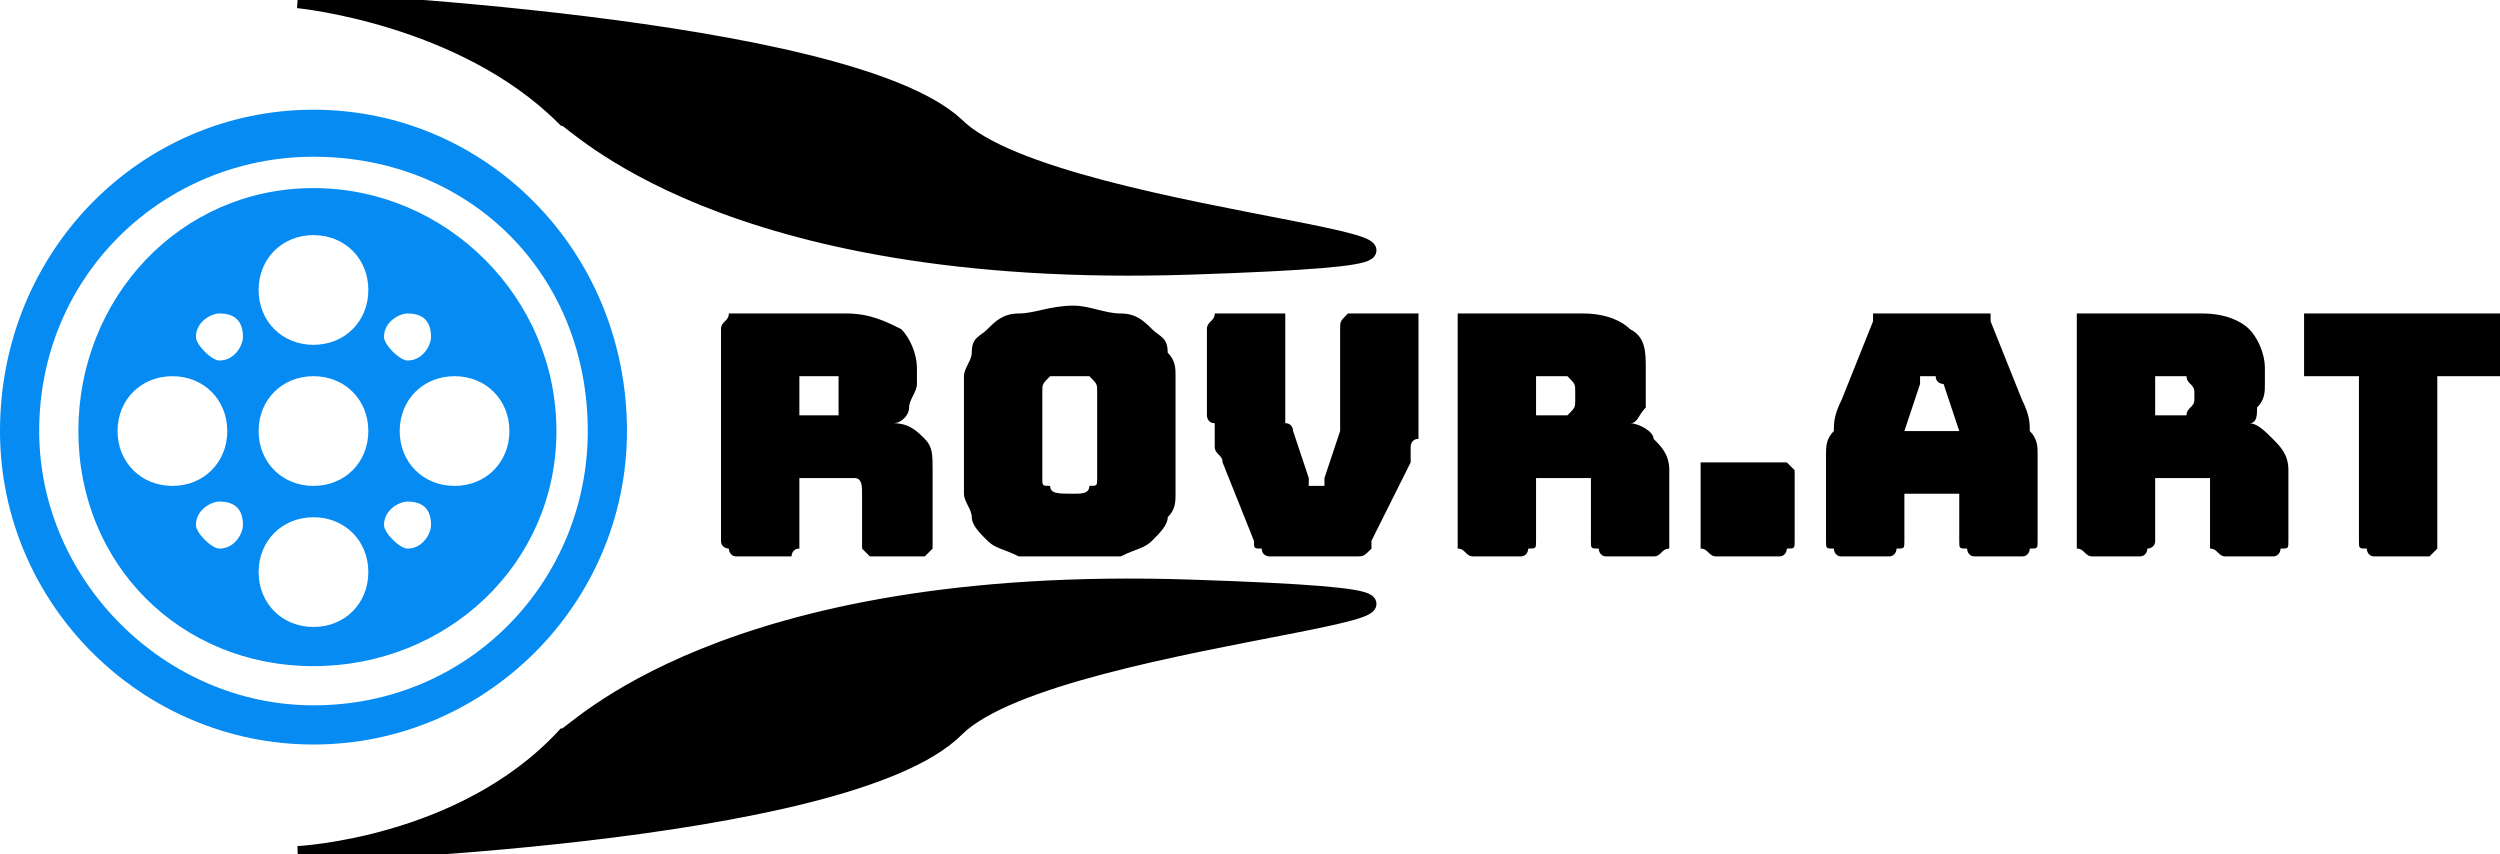 <?xml version="1.0" encoding="UTF-8"?>
<!DOCTYPE svg PUBLIC "-//W3C//DTD SVG 1.1//EN" "http://www.w3.org/Graphics/SVG/1.1/DTD/svg11.dtd">
<!-- Creator: CorelDRAW X8 -->
<svg xmlns="http://www.w3.org/2000/svg" xml:space="preserve" width="319px" height="109px" version="1.1" shape-rendering="geometricPrecision" text-rendering="geometricPrecision" image-rendering="optimizeQuality" fill-rule="evenodd" clip-rule="evenodd"
viewBox="0 0 319 109"
 xmlns:xlink="http://www.w3.org/1999/xlink">
 <defs>
   <clipPath id="id0">
    <path d="M0 0l319 0 0 109 -319 0 0 -109z"/>
   </clipPath>
 </defs>
 <g id="Layer_x0020_1">
  <g>
  </g>
  <g clip-path="url(#id0)">
   <g>
    <path fill="#058BF2" d="M40 14c22,0 40,18 40,41 0,22 -18,40 -40,40 -22,0 -40,-18 -40,-40 0,-23 18,-41 40,-41zm0 6c20,0 35,15 35,35 0,19 -15,35 -35,35 -19,0 -35,-16 -35,-35 0,-20 16,-35 35,-35zm0 4c17,0 31,14 31,31 0,17 -14,30 -31,30 -17,0 -30,-13 -30,-30 0,-17 13,-31 30,-31zm-12 40c2,0 3,1 3,3 0,1 -1,3 -3,3 -1,0 -3,-2 -3,-3 0,-2 2,-3 3,-3zm24 0c2,0 3,1 3,3 0,1 -1,3 -3,3 -1,0 -3,-2 -3,-3 0,-2 2,-3 3,-3zm0 -24c2,0 3,1 3,3 0,1 -1,3 -3,3 -1,0 -3,-2 -3,-3 0,-2 2,-3 3,-3zm-24 0c2,0 3,1 3,3 0,1 -1,3 -3,3 -1,0 -3,-2 -3,-3 0,-2 2,-3 3,-3zm-6 8c4,0 7,3 7,7 0,4 -3,7 -7,7 -4,0 -7,-3 -7,-7 0,-4 3,-7 7,-7zm18 18c4,0 7,3 7,7 0,4 -3,7 -7,7 -4,0 -7,-3 -7,-7 0,-4 3,-7 7,-7zm18 -18c4,0 7,3 7,7 0,4 -3,7 -7,7 -4,0 -7,-3 -7,-7 0,-4 3,-7 7,-7zm-18 -18c4,0 7,3 7,7 0,4 -3,7 -7,7 -4,0 -7,-3 -7,-7 0,-4 3,-7 7,-7zm0 18c4,0 7,3 7,7 0,4 -3,7 -7,7 -4,0 -7,-3 -7,-7 0,-4 3,-7 7,-7z"/>
    <path fill="black" fill-rule="nonzero" d="M102 48l0 5 3 0c1,0 1,0 2,0 0,-1 0,-1 0,-2l0 -1c0,-1 0,-1 0,-2 -1,0 -1,0 -2,0l-3 0zm-1 23l-7 0c-1,0 -1,-1 -1,-1 0,0 -1,0 -1,-1l0 -27c0,-1 1,-1 1,-2 0,0 0,0 1,0l14 0c3,0 5,1 7,2 1,1 2,3 2,5l0 2c0,1 -1,2 -1,3 0,1 -1,2 -2,2 2,0 3,1 4,2 1,1 1,2 1,4l0 9c0,1 0,1 0,1 0,0 -1,1 -1,1l-7 0c0,0 -1,-1 -1,-1 0,0 0,0 0,-1l0 -6c0,-1 0,-2 -1,-2 0,0 0,0 -1,0l-6 0 0 8c0,1 0,1 0,1 -1,0 -1,1 -1,1z"/>
    <path id="1" fill="black" fill-rule="nonzero" d="M150 63c0,1 0,2 -1,3 0,1 -1,2 -2,3 -1,1 -2,1 -4,2 -2,0 -4,0 -6,0 -3,0 -5,0 -7,0 -2,-1 -3,-1 -4,-2 -1,-1 -2,-2 -2,-3 0,-1 -1,-2 -1,-3l0 -15c0,-1 1,-2 1,-3 0,-2 1,-2 2,-3 1,-1 2,-2 4,-2 2,0 4,-1 7,-1 2,0 4,1 6,1 2,0 3,1 4,2 1,1 2,1 2,3 1,1 1,2 1,3l0 15zm-17 -2c0,1 0,1 1,1 0,1 1,1 3,1 1,0 2,0 2,-1 1,0 1,0 1,-1l0 -11c0,-1 0,-1 -1,-2 0,0 -1,0 -2,0 -2,0 -3,0 -3,0 -1,1 -1,1 -1,2l0 11z"/>
    <path id="2" fill="black" fill-rule="nonzero" d="M173 71l-11 0c0,0 -1,0 -1,-1 -1,0 -1,0 -1,-1l-4 -10c0,-1 -1,-1 -1,-2 0,0 0,-1 0,-1 0,-1 0,-1 0,-2 -1,0 -1,-1 -1,-1l0 -11c0,-1 1,-1 1,-2 0,0 0,0 1,0l7 0c0,0 1,0 1,0 0,1 0,1 0,2l0 11c0,1 0,1 0,1 1,0 1,1 1,1l2 6c0,0 0,0 0,1 0,0 0,0 1,0l0 0c0,0 0,0 1,0 0,-1 0,-1 0,-1l2 -6c0,0 0,-1 0,-1 0,0 0,0 0,-1l0 -11c0,-1 0,-1 1,-2 0,0 0,0 1,0l6 0c1,0 1,0 2,0 0,1 0,1 0,2l0 11c0,0 0,1 0,1 0,1 0,1 0,2 -1,0 -1,1 -1,1 0,1 0,1 0,2l-5 10c0,1 0,1 0,1 -1,1 -1,1 -2,1z"/>
    <path id="3" fill="black" fill-rule="nonzero" d="M196 48l0 5 3 0c1,0 1,0 1,0 1,-1 1,-1 1,-2l0 -1c0,-1 0,-1 -1,-2 0,0 0,0 -1,0l-3 0zm-2 23l-6 0c-1,0 -1,-1 -2,-1 0,0 0,0 0,-1l0 -27c0,-1 0,-1 0,-2 1,0 1,0 2,0l14 0c3,0 5,1 6,2 2,1 2,3 2,5l0 2c0,1 0,2 0,3 -1,1 -1,2 -2,2 1,0 3,1 3,2 1,1 2,2 2,4l0 9c0,1 0,1 0,1 -1,0 -1,1 -2,1l-6 0c-1,0 -1,-1 -1,-1 -1,0 -1,0 -1,-1l0 -6c0,-1 0,-2 0,-2 0,0 -1,0 -1,0l-6 0 0 8c0,1 0,1 -1,1 0,0 0,1 -1,1z"/>
    <path id="4" fill="black" fill-rule="nonzero" d="M227 71l-8 0c-1,0 -1,-1 -2,-1 0,0 0,0 0,-1l0 -9c0,0 0,0 0,-1 1,0 1,0 2,0l8 0c1,0 1,0 1,0 1,1 1,1 1,1l0 9c0,1 0,1 -1,1 0,0 0,1 -1,1z"/>
    <path id="5" fill="black" fill-rule="nonzero" d="M245 49l-2 6 7 0 -2 -6c0,0 -1,0 -1,-1 0,0 0,0 0,0l-1 0c0,0 0,0 -1,0 0,1 0,1 0,1zm-2 20c0,1 0,1 -1,1 0,0 0,1 -1,1l-6 0c-1,0 -1,-1 -1,-1 -1,0 -1,0 -1,-1l0 -11c0,-1 0,-2 1,-3 0,-1 0,-2 1,-4l4 -10c0,0 0,0 0,-1 1,0 1,0 2,0l11 0c1,0 1,0 2,0 0,1 0,1 0,1l4 10c1,2 1,3 1,4 1,1 1,2 1,3l0 11c0,1 0,1 -1,1 0,0 0,1 -1,1l-6 0c-1,0 -1,-1 -1,-1 -1,0 -1,0 -1,-1l0 -6 -7 0 0 6z"/>
    <path id="6" fill="black" fill-rule="nonzero" d="M275 48l0 5 3 0c0,0 1,0 1,0 0,-1 1,-1 1,-2l0 -1c0,-1 -1,-1 -1,-2 0,0 -1,0 -1,0l-3 0zm-2 23l-6 0c-1,0 -1,-1 -2,-1 0,0 0,0 0,-1l0 -27c0,-1 0,-1 0,-2 1,0 1,0 2,0l14 0c3,0 5,1 6,2 1,1 2,3 2,5l0 2c0,1 0,2 -1,3 0,1 0,2 -1,2 1,0 2,1 3,2 1,1 2,2 2,4l0 9c0,1 0,1 -1,1 0,0 0,1 -1,1l-6 0c-1,0 -1,-1 -2,-1 0,0 0,0 0,-1l0 -6c0,-1 0,-2 0,-2 0,0 -1,0 -1,0l-6 0 0 8c0,1 -1,1 -1,1 0,0 0,1 -1,1z"/>
    <path id="7" fill="black" fill-rule="nonzero" d="M310 71l-7 0c-1,0 -1,-1 -1,-1 -1,0 -1,0 -1,-1l0 -21 -6 0c0,0 -1,0 -1,0 0,0 0,-1 0,-1l0 -5c0,-1 0,-1 0,-2 0,0 1,0 1,0l22 0c1,0 1,0 2,0 0,1 0,1 0,2l0 5c0,0 0,1 0,1 -1,0 -1,0 -2,0l-6 0 0 21c0,1 0,1 0,1 0,0 -1,1 -1,1z"/>
    <path fill="black" stroke="black" stroke-width="2.082" d="M38 0c0,0 21,2 34,15 1,0 20,21 80,19 60,-2 -17,-5 -30,-18 -14,-13 -84,-16 -84,-16z"/>
    <path fill="black" stroke="black" stroke-width="2.082" d="M38 109c0,0 21,-1 34,-15 1,0 20,-21 80,-19 60,2 -17,5 -30,18 -14,14 -84,16 -84,16z"/>
   </g>
  </g>
  <polygon fill="none" points="0,0 319,0 319,109 0,109 "/>
 </g>
</svg>
